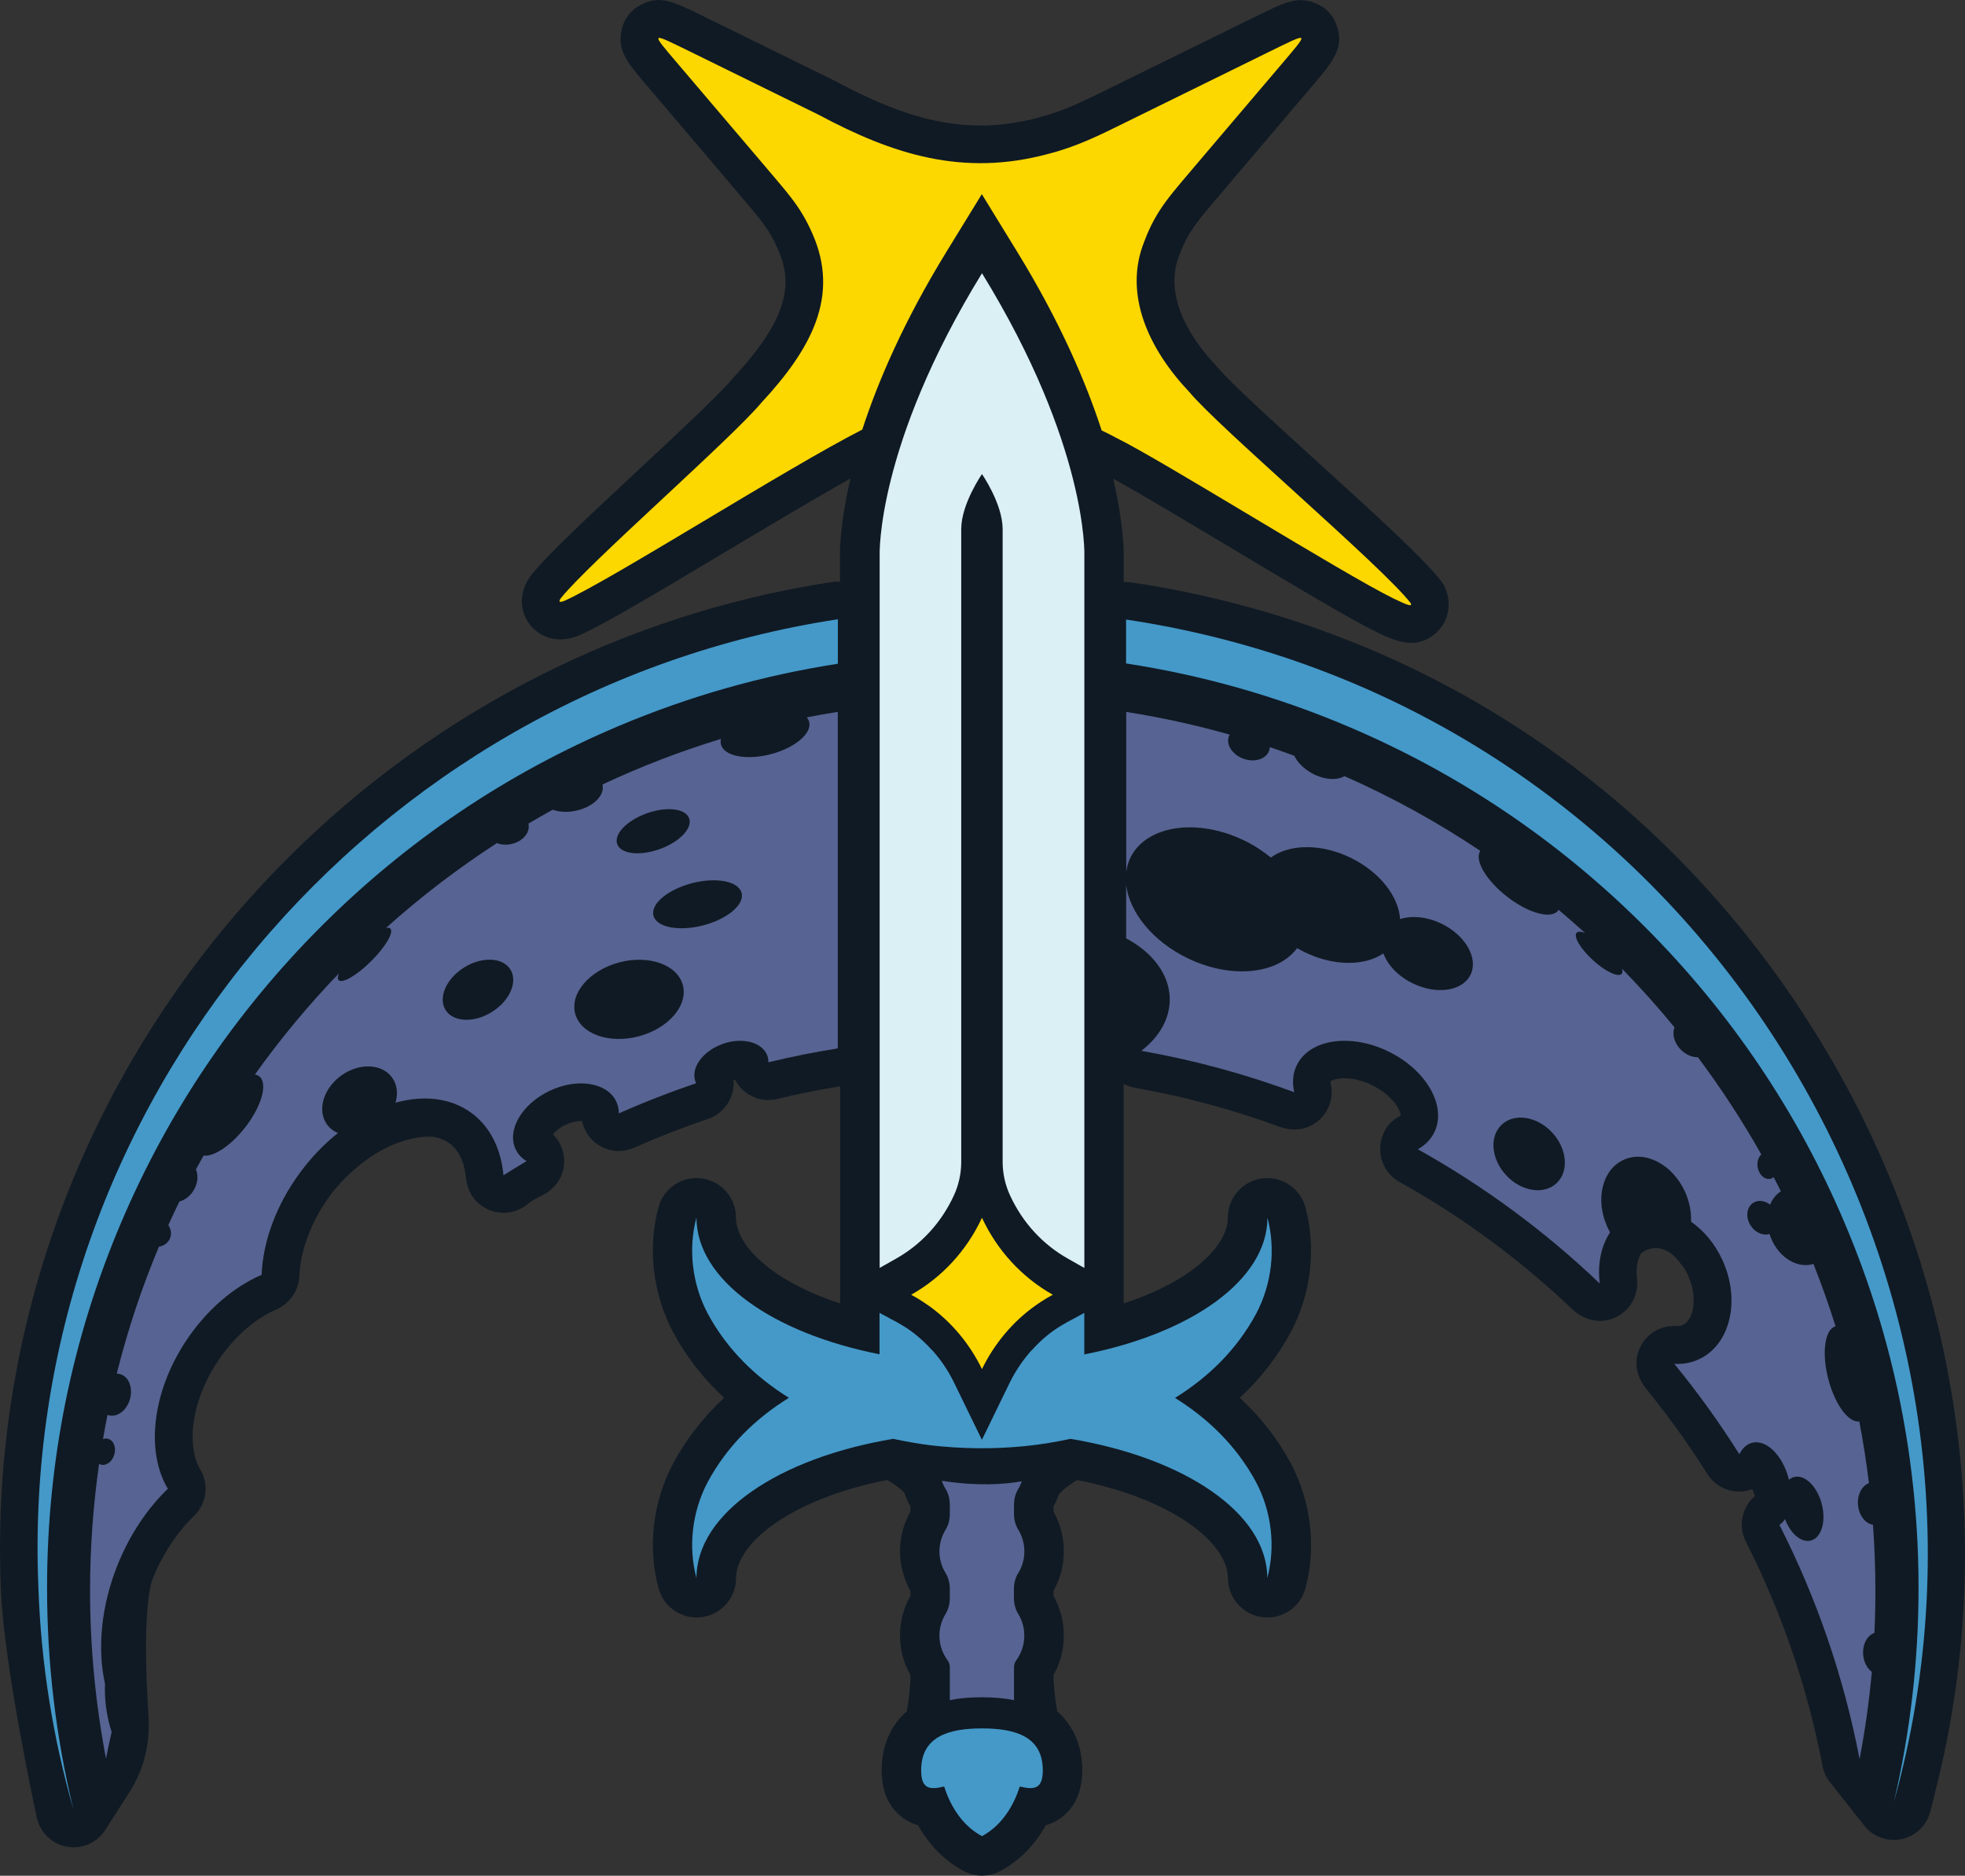 <?xml version="1.0" encoding="UTF-8"?><svg id="Layer_2" xmlns="http://www.w3.org/2000/svg" viewBox="0 0 261.38 249.53"><rect x="0" y="0" width="261.38" height="249.53" fill="#333333" stroke="none"/><g id="Exports"><g id="logo_-_combomark_-_Horizon_-_vert_stack"><path id="base" d="M239.27,133.95c-20.57-30.92-52.09-50.97-88.74-56.47-.35-.05-.71-.06-1.06-.04v-3.4c.01-.31.08-4.02-1.4-10.36,3.44,1.88,9.5,5.51,15.42,9.05,8.25,4.94,16.03,9.6,19.69,11.39,1.31.63,2.91,1.4,4.55,1.4,1.14,0,2.31-.38,3.41-1.43,1.55-1.49,1.99-3.77,1.12-5.79l-.24-.55-.36-.48c-2.03-2.69-7.57-7.79-16.45-15.86-5.43-4.93-11.58-10.53-13.12-12.4l-.24-.27c-2.87-3.02-7.33-8.96-4.96-14.86,1.1-2.95,2.36-4.43,5.11-7.66l12.79-15.06c2.36-2.78,4.09-4.82,3.03-7.7h0c-.38-1.29-1.31-2.35-2.54-2.89l-.2-.09c-2.39-1.06-4.1-.23-7.86,1.62l-20.08,9.87c-3.08,1.52-5.75,2.84-9.04,3.68-2.52.68-4.92,1.01-7.24,1.05h-.52c-6.59-.02-12.63-2.39-19.28-5.94l-17.64-8.67c-3.72-1.83-5.66-2.78-8.08-1.49h0c-1.32.62-2.29,1.81-2.61,3.24l-.04.18c-.61,2.69.79,4.33,3.09,7.05l11.37,13.38c.61.73,1.17,1.39,1.69,2,2.41,2.83,3.51,4.12,4.63,6.67,1.93,4.36,1.67,8.93-5.86,17.06l-.17.19c-1.81,2.16-7.55,7.52-12.62,12.24-6.17,5.75-12.01,11.19-14.15,13.88l-.29.4c-1.61,2.5-.97,4.89.17,6.29.56.69,2.66,2.82,6.33,1.41l.27-.11c3.49-1.58,10.77-5.93,19.19-10.97,5.97-3.57,12.08-7.22,16.79-9.85-1.47,6.3-1.41,9.97-1.4,10.19v3.54c-.35-.02-.71-.01-1.06.04-31.35,4.78-59.93,20.96-80.47,45.56C9.44,147.89-1.25,179.3.12,211.41c.34,9.83,4.6,29.57,4.78,30.4.43,1.98,2.01,3.5,4,3.86.3.05.59.08.89.08,1.68,0,3.28-.85,4.21-2.31l3.21-5.02c1.06-1.65,1.79-3.44,2.15-5.14.01-.06.04-.15.05-.21.33-1.56.45-3.13.35-4.66-.88-13.6.2-17.51.55-18.38,1.32-3.28,3.22-6.17,5.51-8.38,1.68-1.62,2.02-4.19.81-6.18-1.7-2.82-1.45-8.65,2.31-14.34,2.11-3.18,4.87-5.64,7.79-6.92,1.78-.78,3.01-2.49,3.09-4.43.13-3.49,1.65-7.44,4.15-10.84.41-.55.86-1.05,1.31-1.56,5.86-6.27,11.22-6.23,12.29-6.16.77.12,1.53.37,2.21.87,1.55,1.14,2.06,3.1,2.21,4.59.12,1.14.54,2.25,1.33,3.08,1.87,1.96,4.82,2.08,6.81.46.54-.44,1.15-.79,1.79-1.09,1.38-.64,2.51-1.8,2.93-3.26.52-1.84-.03-3.72-1.3-4.97.31-.38.87-.88,1.7-1.27.9-.43,1.68-.51,2.17-.51.39,1.89,1.85,3.48,3.93,3.91,1.04.22,2.13.04,3.1-.39,3.14-1.39,6.42-2.67,9.75-3.79,1.36-.46,2.44-1.5,3-2.82.31-.74.44-1.55.37-2.34.06-.03.12-.05.19-.08.57,1.11,1.55,2,2.82,2.46.94.33,1.95.33,2.92.1,2.62-.64,5.4-1.19,8.25-1.66v28.89c-9.11-2.99-13.85-7.69-13.85-11.43,0-2.63-1.96-4.86-4.56-5.2-2.61-.35-5.07,1.3-5.75,3.84-1.46,5.43-.77,11.46,1.93,16.59,1.75,3.26,4.03,6.19,6.8,8.75-2.77,2.57-5.05,5.51-6.82,8.8-2.67,5.08-3.37,11.12-1.9,16.54.68,2.54,3.15,4.19,5.75,3.84,2.61-.34,4.56-2.57,4.56-5.2,0-4.51,7.04-10.48,20.11-13.05,1.09.64,2.08,1.4,2.31,1.79.22.64.48,1.21.77,1.74v.67c-.9,1.61-1.38,3.42-1.38,5.27s.49,3.71,1.38,5.28v.67c-.9,1.61-1.38,3.42-1.38,5.27s.46,3.61,1.38,5.25v.87c-.12,1.55-.3,3.03-.47,3.96-2.18,1.9-3.35,4.61-3.35,7.83,0,2.73.88,4.82,2.63,6.2.72.57,1.47.93,2.22,1.14,1.47,2.64,3.5,4.7,5.99,6.05.78.42,1.64.64,2.5.64s1.72-.21,2.5-.64c2.49-1.35,4.52-3.41,5.99-6.05.74-.21,1.5-.57,2.22-1.14,1.74-1.38,2.63-3.47,2.63-6.2,0-3.21-1.17-5.92-3.33-7.81-.19-1.03-.39-2.67-.5-4.12v-.69c.9-1.61,1.38-3.41,1.38-5.28s-.49-3.72-1.38-5.29v-.65c.9-1.6,1.38-3.42,1.38-5.28s-.48-3.68-1.38-5.28v-.65c.28-.5.51-1.03.7-1.58.27-.46,1.31-1.27,2.44-1.96,13.04,2.57,20.06,8.53,20.07,13.04,0,2.63,1.96,4.86,4.56,5.2,2.61.35,5.07-1.3,5.75-3.84,1.46-5.43.77-11.46-1.93-16.59-1.75-3.26-4.03-6.18-6.8-8.75,2.77-2.57,5.05-5.51,6.82-8.8,2.67-5.08,3.37-11.12,1.9-16.54-.68-2.54-3.14-4.19-5.75-3.84-2.61.34-4.56,2.57-4.56,5.2,0,3.73-4.74,8.44-13.86,11.43v-29.22c.45.24.94.43,1.46.52,6.58,1.16,13.06,2.91,19.28,5.2,1.33.49,2.82.51,4.09-.11,2.16-1.06,3.22-3.41,2.71-5.63-.04-.18-.03-.29-.05-.27.32-.38,2.59-.97,5.54.47,2.95,1.44,3.88,3.59,3.81,4.02,0,0-.04.05-.16.11-.77.45-1.48,1.04-1.9,1.83-1.44,2.65-.41,5.62,1.9,6.91,8.33,4.64,16.08,10.35,23.02,16.96,1.28,1.22,3.1,1.83,4.82,1.39,2.52-.64,4.06-3.02,3.76-5.48-.16-1.29.05-2.52.54-3.35.77-.68,2.62-1.35,4.44.39.04.03.08.08.12.12.27.28.54.59.8.99.05.08.11.11.17.17.26.37.51.79.73,1.28.71,1.56.92,3.26.59,4.64-.14.56-.48,1.55-1.3,1.92-.25.12-.53.17-.87.14-2.36-.14-4.53,1.39-5.14,3.77-.41,1.58.07,3.26,1.1,4.53,2.95,3.62,5.7,7.45,8.18,11.38.96,1.53,2.68,2.44,4.5,2.33.52-.03,1.03-.13,1.5-.31.08.32.2.62.34.91-1.75,1.48-2.28,4-1.22,6.08,4.75,9.35,8.16,19.29,10.15,29.57.12.88.47,1.71,1.03,2.41l4.58,5.8c.96,1.21,2.41,1.9,3.92,1.9.3,0,.61-.03.91-.08,1.82-.34,3.31-1.65,3.86-3.42.02-.07.06-.2.08-.26,0,0,0-.01,0-.02h0s.01-.04.02-.07c.11-.41.38-1.39.71-2.82,8.94-35.35,2.3-73.3-18.22-104.13ZM121.77,223.91h0c.05.08.11.15.16.22-.06-.07-.11-.15-.16-.22ZM139.39,224.03c.04-.06.09-.12.13-.18h0c-.04.06-.09.12-.13.18Z" style="fill:#101a24;"/><g id="sword"><g id="moon"><path d="M149.79,82.63v5.63c10.1,1.55,19.94,4.33,29.42,8.34,14.82,6.27,28.12,15.24,39.55,26.66,11.43,11.43,20.4,24.73,26.66,39.55,6.49,15.34,9.78,31.64,9.78,48.43,0,9.7-1.11,19.24-3.29,28.52,19.6-70.26-26.34-145.97-102.12-157.34v.21Z" style="fill:#4499c9;"/><path d="M5.11,211.24c.35,10.18,1.96,20.07,4.67,29.51-2.34-9.59-3.52-19.46-3.52-29.51,0-16.79,3.29-33.09,9.78-48.43,6.27-14.82,15.24-28.12,26.66-39.55,11.42-11.43,24.73-20.4,39.55-26.66,9.41-3.98,19.18-6.75,29.2-8.3v-5.92C49.59,91.81,2.37,146.86,5.11,211.24Z" style="fill:#4499c9;"/><path d="M249.33,217.18c.09-1.85.13-3.72.13-5.59,0-2.94-.11-5.86-.32-8.75-1.02-.16-1.87-1.24-1.99-2.63-.12-1.36.51-2.55,1.45-2.91-.33-2.77-.76-5.51-1.28-8.21-1.43.22-3.25-2.26-4.13-5.66-.9-3.48-.46-6.6.97-6.99-.88-2.82-1.86-5.58-2.94-8.3-2.09.67-4.57-.81-5.64-3.43-.08-.19-.14-.37-.2-.56-.86.28-1.92-.17-2.53-1.14-.69-1.1-.52-2.45.38-3.01.66-.41,1.54-.28,2.23.26.3-.75.79-1.37,1.43-1.78-.32-.63-.63-1.26-.96-1.88-.14.11-.29.19-.46.22-.73.14-1.48-.53-1.66-1.5-.13-.71.07-1.38.48-1.74-2.54-4.5-5.36-8.82-8.44-12.94-.75.02-1.59-.32-2.26-.99-.89-.89-1.2-2.09-.84-2.97-2.22-2.71-4.55-5.31-6.99-7.81.08.29.08.53-.05.68-.46.5-2.17-.31-3.82-1.82-1.65-1.51-2.62-3.13-2.17-3.64.19-.21.6-.18,1.12.02-1.15-1.05-2.33-2.07-3.52-3.08-.02.04-.04.08-.07.11-.92,1.18-3.97.34-6.81-1.88-2.79-2.18-4.35-4.86-3.53-6.07-5.69-3.81-11.73-7.14-18.07-9.94-1.03.6-2.74.5-4.34-.39-1.1-.61-1.92-1.46-2.34-2.32-1.08-.4-2.16-.78-3.25-1.15,0,.16-.04.31-.09.47-.4,1.12-1.92,1.61-3.4,1.08-1.48-.53-2.36-1.86-1.96-2.99.03-.08.07-.15.11-.22-4.48-1.28-9.08-2.28-13.76-3.02v21.33c.08-.68.26-1.33.56-1.95,2.11-4.31,8.91-5.32,15.19-2.25,1.3.63,2.46,1.4,3.49,2.24,2.45-1.8,6.67-1.9,10.63.04,3.88,1.89,6.37,5.16,6.56,8.15,1.54-.5,3.58-.33,5.53.62,3.19,1.56,4.9,4.59,3.84,6.78-1.07,2.19-4.52,2.7-7.7,1.14-1.95-.95-3.34-2.45-3.89-3.98-2.47,1.69-6.59,1.73-10.47-.16-.35-.17-.68-.35-1.01-.54-2.58,3.5-8.81,4.15-14.61,1.32-4.64-2.26-7.69-6.12-8.13-9.72v7.1c3.53,1.88,5.8,4.83,5.8,8.13,0,2.62-1.43,5.02-3.78,6.83,7.01,1.24,13.81,3.09,20.34,5.51-.29-1.26-.2-2.5.34-3.6,1.69-3.47,7.16-4.28,12.21-1.81,5.05,2.47,7.78,7.28,6.08,10.75-.47.96-1.23,1.71-2.19,2.25,8.82,4.92,16.95,10.93,24.2,17.86-.32-2.55.17-4.99,1.37-6.81-.13-.23-.25-.47-.36-.71-1.66-3.64-.69-7.65,2.17-8.94,2.85-1.3,6.5.61,8.16,4.25.6,1.33.85,2.71.8,3.98,1.7,1.19,3.19,2.95,4.19,5.14,2.44,5.37,1.01,11.28-3.19,13.19-1.03.47-2.12.65-3.23.58,3.13,3.82,6.02,7.84,8.66,12.03.38-.78.95-1.33,1.67-1.52,1.88-.5,4.06,1.62,4.88,4.73.02.06.03.13.04.19.2-.18.43-.31.69-.37,1.41-.37,3.05,1.22,3.67,3.55.62,2.34-.03,4.53-1.44,4.9-1.26.33-2.71-.91-3.44-2.85-.21.32-.46.58-.74.77,4.92,9.69,8.55,20.15,10.66,31.15.73-3.8,1.27-7.67,1.63-11.6-.62-.46-1.07-1.29-1.15-2.26-.12-1.39.54-2.6,1.52-2.94ZM207.04,157.41c-1.69,1.57-4.68,1.1-6.69-1.06-2.01-2.16-2.27-5.18-.58-6.75,1.69-1.57,4.68-1.1,6.69,1.06,2.01,2.16,2.27,5.18.58,6.75Z" style="fill:#576392;"/><path d="M107.33,95.45c.14.17.24.36.3.57.4,1.55-1.9,3.48-5.14,4.32-3.24.83-6.19.25-6.59-1.3-.06-.24-.05-.49,0-.74-5.43,1.65-10.69,3.68-15.76,6.06,0,.02.01.05.02.07.28,1.47-1.38,3.01-3.69,3.45-1.09.21-2.12.13-2.95-.16-1.09.6-2.17,1.22-3.24,1.85,0,.03.02.05.03.08.22,1.17-.85,2.36-2.39,2.65-.66.13-1.3.06-1.83-.14-5.21,3.38-10.14,7.15-14.74,11.28.25-.05.45-.03.57.08.5.5-.64,2.44-2.54,4.33-1.9,1.9-3.84,3.03-4.33,2.54-.16-.16-.13-.48.01-.88-4.03,4.19-7.76,8.68-11.15,13.43.21.04.41.11.57.24,1.18.92.34,3.97-1.88,6.81-1.89,2.42-4.16,3.91-5.52,3.74-.34.61-.69,1.23-1.02,1.84.33.74.27,1.75-.24,2.67-.47.85-1.21,1.41-1.95,1.59-.51,1.04-1,2.09-1.48,3.15.34.5.46,1.12.25,1.69-.23.64-.82,1.07-1.5,1.18-2.28,5.43-4.16,11.08-5.61,16.89.15,0,.3.02.45.06,1.15.32,1.73,1.81,1.31,3.32s-1.7,2.47-2.85,2.15c-.05-.01-.09-.04-.14-.06-.22,1.08-.41,2.16-.6,3.24.23-.08.46-.11.69-.04.72.2,1.09,1.13.82,2.08-.27.95-1.07,1.55-1.79,1.35-.08-.02-.16-.06-.24-.1-.78,5.5-1.2,11.11-1.2,16.83,0,7.65.74,15.13,2.12,22.38.23-1.19.48-2.37.75-3.55-.57-1.74-.9-3.69-.9-5.75,0-.22.02-.43.02-.64-1.03-4.65-.55-10.3,1.68-15.85,1.64-4.07,3.99-7.52,6.68-10.11-2.93-4.87-2.15-12.77,2.42-19.68,2.76-4.16,6.38-7.2,10.05-8.78.17-4.34,1.88-9.22,5.13-13.62,1.51-2.04,3.21-3.8,5.02-5.24-.58-.25-1.08-.62-1.45-1.14-1.35-1.87-.5-4.78,1.89-6.51,2.39-1.72,5.42-1.6,6.77.27.68.94.8,2.15.45,3.34,3.74-1.03,7.36-.66,10.12,1.38,2.52,1.86,3.92,4.82,4.24,8.28,1.01-.64,2.03-1.27,3.07-1.88-.63-.39-1.14-.92-1.45-1.58-1.2-2.54.81-6.01,4.51-7.77,3.69-1.76,7.67-1.12,8.87,1.41.24.5.35,1.04.34,1.59,3.35-1.49,6.79-2.83,10.29-4.01-.04-.08-.07-.15-.1-.23-.65-1.81.97-4.05,3.61-5,2.64-.95,5.31-.24,5.96,1.57.1.28.14.57.14.87,3.03-.74,6.11-1.35,9.23-1.85v-44.77c-1.38.22-2.75.46-4.12.73ZM65.43,134.62c-2.38,1.49-5.14,1.37-6.16-.26-1.02-1.63.08-4.17,2.46-5.65,2.38-1.49,5.14-1.37,6.16.26,1.02,1.63-.08,4.17-2.46,5.65ZM86.03,108.2c2.64-.95,5.17-.65,5.64.67.47,1.32-1.29,3.15-3.93,4.09-2.64.95-5.17.65-5.64-.67-.47-1.32,1.29-3.15,3.93-4.09ZM84.97,137.86c-3.95,1.05-7.74-.31-8.46-3.02-.72-2.71,1.91-5.76,5.86-6.81,3.95-1.05,7.74.31,8.46,3.02s-1.91,5.76-5.86,6.81ZM93.51,123.11c-3.24.83-6.19.25-6.59-1.3s1.9-3.48,5.14-4.32c3.24-.84,6.19-.25,6.59,1.3.4,1.55-1.9,3.48-5.14,4.32Z" style="fill:#576392;"/></g><g id="star"><path d="M187.68,80.28c-3.58-4.73-25.68-23.51-29.45-28.1-5.43-5.72-8.84-13.04-6.02-20.05,1.62-4.34,3.6-6.29,7.38-10.79,3.5-4.11,7.32-8.62,10.77-12.67,1.72-2.03,2.86-3.32,2.74-3.57-.09-.3-1.64.5-4.36,1.83-5.21,2.56-14.23,6.99-19.18,9.43-3.32,1.64-6.34,3.15-10.15,4.12-11.37,3.06-20.68.05-30.55-5.23-5.51-2.71-11.64-5.72-17.05-8.38-2.46-1.2-3.94-1.95-4.19-1.81-.29.13.75,1.31,2.44,3.3,3.48,4.09,7.39,8.7,10.94,12.86,3.57,4.27,5.37,5.99,7.06,9.85,3.68,8.31-.13,15.33-6.77,22.49-4.12,4.92-22.97,21.35-26.7,26.03-.36.55-.11.57.51.33,6.39-2.88,29.53-17.64,39.6-22.77,2.09-6.42,5.53-14.43,11.21-23.68l4.69-7.64,4.69,7.64c5.71,9.3,9.16,17.36,11.25,23.79.68.32,1.35.66,2.01,1.02,6.03,2.96,30.1,18.05,36.8,21.33,1.75.84,2.53,1.16,2.31.67Z" style="fill:#fdd700;"/></g><g id="straight_blade"><path d="M130.62,36.35c-14.11,22.98-13.61,37.5-13.61,37.5v94.82l2.16-1.22c3.38-1.9,6.04-4.8,7.7-8.39.65-1.4.99-2.93.99-4.49v-84.17c0-3.38,2.76-7.33,2.76-7.33,0,0,2.75,3.95,2.75,7.33v84.29c.02,1.51.36,3,1,4.37.83,1.79,1.91,3.42,3.21,4.83,1.29,1.41,2.8,2.61,4.49,3.56l2.17,1.23v-94.82s.5-14.53-13.61-37.5Z" style="fill:#dbf0f5;"/></g><path id="grip" d="M135.44,209.28c.52-.84.82-1.84.82-2.9s-.3-2.05-.82-2.9c-.36-.58-.56-1.32-.56-2.08v-1.22c0-.77.2-1.51.56-2.09.2-.32.35-.67.48-1.03-2.45.43-5.99.65-10.64-.07.13.39.3.76.51,1.1.36.58.55,1.32.55,2.09v1.22c0,.76-.19,1.5-.55,2.08-.52.85-.83,1.85-.83,2.9s.3,2.06.83,2.9c.36.59.55,1.33.55,2.09v1.22c0,.76-.19,1.5-.55,2.09-.52.84-.83,1.84-.83,2.9,0,1.24.41,2.38,1.1,3.32.19.24.28.58.28.92v4.35c1.25-.26,2.66-.38,4.27-.38s3.02.13,4.27.38v-4.35c0-.35.1-.68.28-.92.69-.93,1.09-2.07,1.09-3.32,0-1.07-.3-2.06-.82-2.9-.36-.59-.56-1.33-.56-2.09v-1.22c0-.76.2-1.5.56-2.09Z" style="fill:#576392;"/><g id="hilt"><path d="M156.29,185.97c4.41-2.73,8.22-6.4,10.82-11.24,2.06-3.92,2.6-8.57,1.48-12.74-.01,8.3-10.12,15.38-24.36,18.19v-5.52l-2,1.08-.23.12c-.45.25-.89.51-1.28.76-.13.08-.25.17-.37.25-.07.05-.15.1-.22.15-.27.19-.53.39-.79.6-.75.6-1.44,1.28-2.09,2,0,0-.01,0-.02,0-1.15,1.28-2.13,2.72-2.91,4.3l-3.71,7.62-3.71-7.62c-.77-1.58-1.75-3.03-2.9-4.3,0,0-.01,0-.02,0-.65-.72-1.35-1.4-2.09-2-.26-.21-.52-.41-.79-.6-.03-.02-.06-.04-.1-.07-.16-.11-.33-.23-.49-.34-.07-.05-.15-.09-.22-.13-.35-.22-.7-.44-1.07-.63l-2.23-1.2v5.51c-14.23-2.81-24.34-9.89-24.35-18.19-1.12,4.17-.58,8.82,1.48,12.74,2.6,4.84,6.42,8.51,10.82,11.24-4.41,2.73-8.22,6.4-10.82,11.24-2.06,3.92-2.6,8.57-1.48,12.74.01-8.65,10.99-15.98,26.17-18.52,1.7.37,3.4.66,5.07.87,3.55.41,9.12.7,15.38-.28,1.04-.17,2.09-.36,3.14-.59,15.18,2.54,26.16,9.87,26.17,18.52,1.12-4.17.58-8.82-1.48-12.74-2.6-4.84-6.42-8.51-10.82-11.24Z" style="fill:#4499c9;"/></g><g id="Star_Core"><path d="M123.5,173.67c3.01,2.14,5.46,5.05,7.12,8.46,1.66-3.41,4.11-6.32,7.12-8.46.23-.16.46-.32.69-.47.52-.34,1.05-.66,1.61-.96-4.11-2.32-7.4-5.89-9.42-10.24-2.02,4.35-5.31,7.93-9.42,10.24.55.3,1.08.61,1.59.95.25.17.48.32.71.49Z" style="fill:#fdd700;"/></g><g id="pommel"><path d="M125.59,237.66c.69,2.15,2.11,5.03,5.03,6.61,2.92-1.59,4.34-4.46,5.03-6.61,1.86.44,3.06.4,3.06-2.16,0-4.47-3.62-5.57-8.09-5.57s-8.09,1.11-8.09,5.57c0,2.57,1.2,2.6,3.06,2.16Z" style="fill:#4499c9;"/></g></g></g></g></svg>